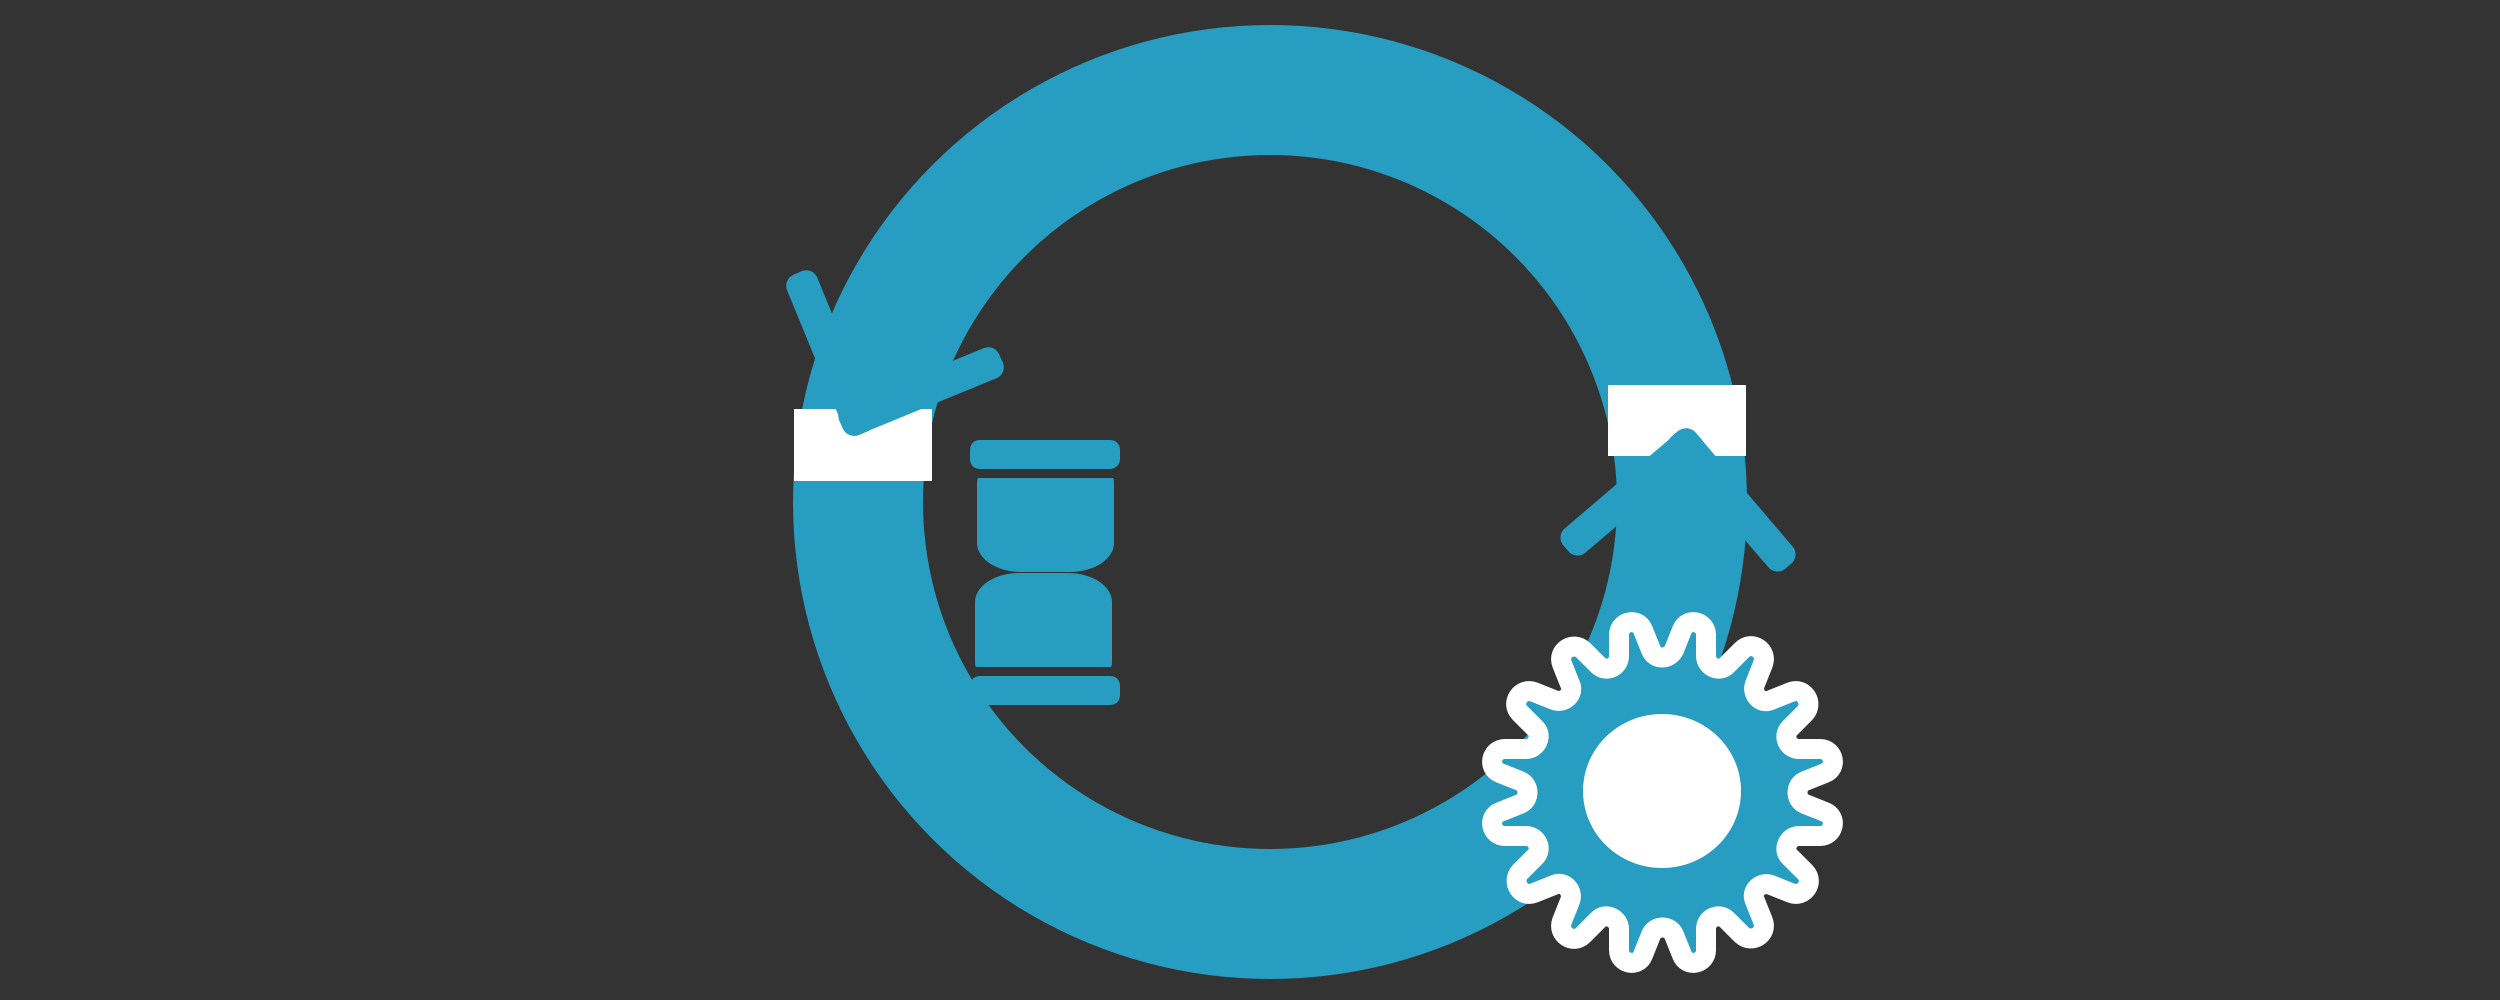<?xml version="1.0" encoding="utf-8"?>
<!-- Generator: Adobe Illustrator 24.2.1, SVG Export Plug-In . SVG Version: 6.00 Build 0)  -->
<svg version="1.1" id="Layer_1" xmlns="http://www.w3.org/2000/svg" xmlns:xlink="http://www.w3.org/1999/xlink" x="0px" y="0px"
	 viewBox="0 0 250 100" style="enable-background:new 0 0 250 100;" xml:space="preserve">
<rect x="0" y="0" width="250" height="100" fill="#333333" stroke="none"/>
<style type="text/css">
	.st0{fill:none;stroke:#269DC1;stroke-width:13;stroke-miterlimit:10;}
	.st1{fill:#FFFFFF;}
	.st2{fill:#269DC1;}
	.st3{fill:#269DC1;stroke:#FFFFFF;stroke-width:2;stroke-miterlimit:10;}
	.st4{fill:#FFFFFF;stroke:#FFFFFF;stroke-width:2;stroke-miterlimit:10;}
</style>
<circle class="st0" cx="127" cy="50.2" r="41.2"/>
<rect x="79.4" y="40.9" class="st1" width="13.8" height="7.2"/>
<rect x="160.8" y="38.5" class="st1" width="13.8" height="7.1"/>
<g>
	<path class="st2" d="M84.4,42.9l-5.7-13.9c-0.2-0.6,0-1.2,0.6-1.5l0.9-0.4c0.6-0.2,1.2,0,1.5,0.6l5.7,13.9c0.2,0.6,0,1.2-0.6,1.5
		l-0.9,0.4C85.3,43.7,84.6,43.4,84.4,42.9z"/>
	<path class="st2" d="M84.5,40.5l13.9-5.7c0.6-0.2,1.2,0,1.5,0.6l0.4,0.9c0.2,0.6,0,1.2-0.6,1.5l-13.9,5.7c-0.6,0.2-1.2,0-1.5-0.6
		l-0.4-0.9C83.7,41.4,84,40.7,84.5,40.5z"/>
</g>
<g>
	<path class="st2" d="M169.5,43.2l9.8,11.5c0.4,0.5,0.3,1.2-0.1,1.6l-0.7,0.6c-0.5,0.4-1.2,0.3-1.6-0.1L167,45.3
		c-0.4-0.5-0.3-1.2,0.1-1.6l0.7-0.6C168.4,42.7,169.1,42.8,169.5,43.2z"/>
	<path class="st2" d="M170,45.5l-11.5,9.8c-0.5,0.4-1.2,0.3-1.6-0.1l-0.6-0.7c-0.4-0.5-0.3-1.2,0.1-1.6l11.5-9.8
		c0.5-0.4,1.2-0.3,1.6,0.1l0.6,0.7C170.6,44.4,170.5,45.2,170,45.5z"/>
</g>
<g>
	<path class="st3" d="M167.4,65l0.8-2c0.5-1.3,2.4-0.9,2.4,0.5v2.1c0,1.1,1.4,1.7,2.1,0.9l1.5-1.5c1-1,2.6,0.1,2.1,1.4l-0.8,2
		c-0.4,1,0.6,2.1,1.6,1.6l2-0.8c1.3-0.5,2.3,1.1,1.4,2.1l-1.5,1.5c-0.8,0.8-0.2,2.1,0.9,2.1h2.1c1.4,0,1.8,1.9,0.5,2.4l-2,0.8
		c-1,0.4-1,1.9,0,2.3l2,0.8c1.3,0.5,0.9,2.4-0.5,2.4h-2.1c-1.1,0-1.7,1.4-0.9,2.1l1.5,1.5c1,1-0.1,2.6-1.4,2.1l-2-0.8
		c-1-0.4-2.1,0.6-1.6,1.6l0.8,2c0.5,1.3-1.1,2.3-2.1,1.4l-1.5-1.5c-0.8-0.8-2.1-0.2-2.1,0.9v2.1c0,1.4-1.9,1.8-2.4,0.5l-0.8-2
		c-0.4-1-1.9-1-2.3,0l-0.8,2c-0.5,1.3-2.4,0.9-2.4-0.5v-2.1c0-1.1-1.4-1.7-2.1-0.9l-1.5,1.5c-1,1-2.6-0.1-2.1-1.4l0.8-2
		c0.4-1-0.6-2.1-1.6-1.6l-2,0.8c-1.3,0.5-2.3-1.1-1.4-2.1l1.5-1.5c0.8-0.8,0.2-2.1-0.9-2.1h-2.1c-1.4,0-1.8-1.9-0.5-2.4l2-0.8
		c1-0.4,1-1.9,0-2.3l-2-0.8c-1.3-0.5-0.9-2.4,0.5-2.4h2.1c1.1,0,1.7-1.4,0.9-2.1l-1.5-1.5c-1-1,0.1-2.6,1.4-2.1l2,0.8
		c1,0.4,2.1-0.6,1.6-1.6l-0.8-2c-0.5-1.3,1.1-2.3,2.1-1.4l1.5,1.5c0.8,0.8,2.1,0.2,2.1-0.9v-2.1c0-1.4,1.9-1.8,2.4-0.5l0.8,2
		C165.5,66,166.9,66,167.4,65z"/>
	<ellipse class="st4" cx="166.2" cy="79.1" rx="6.9" ry="6.7"/>
</g>
<g>
	<g>
		<path class="st2" d="M111,46.9H98c-0.6,0-1-0.4-1-1V45c0-0.6,0.4-1,1-1h13c0.6,0,1,0.4,1,1v0.9C112,46.5,111.5,46.9,111,46.9z"/>
		<path class="st2" d="M97.8,47.8c-0.1,0.2-0.1,0.3-0.1,0.5v6c0,1.6,2,2.9,4.4,2.9h4.9c2.4,0,4.4-1.3,4.4-2.9v-6
			c0-0.2,0-0.4-0.1-0.5H97.8z"/>
	</g>
	<g>
		<path class="st2" d="M98,67.6h13c0.6,0,1,0.4,1,1v0.9c0,0.6-0.4,1-1,1H98c-0.6,0-1-0.4-1-1v-0.9C97,68,97.4,67.6,98,67.6z"/>
		<path class="st2" d="M111.1,66.7c0.1-0.2,0.1-0.3,0.1-0.5v-6c0-1.6-2-2.9-4.4-2.9h-4.9c-2.4,0-4.4,1.3-4.4,2.9v6
			c0,0.2,0,0.4,0.1,0.5H111.1z"/>
	</g>
</g>
</svg>
